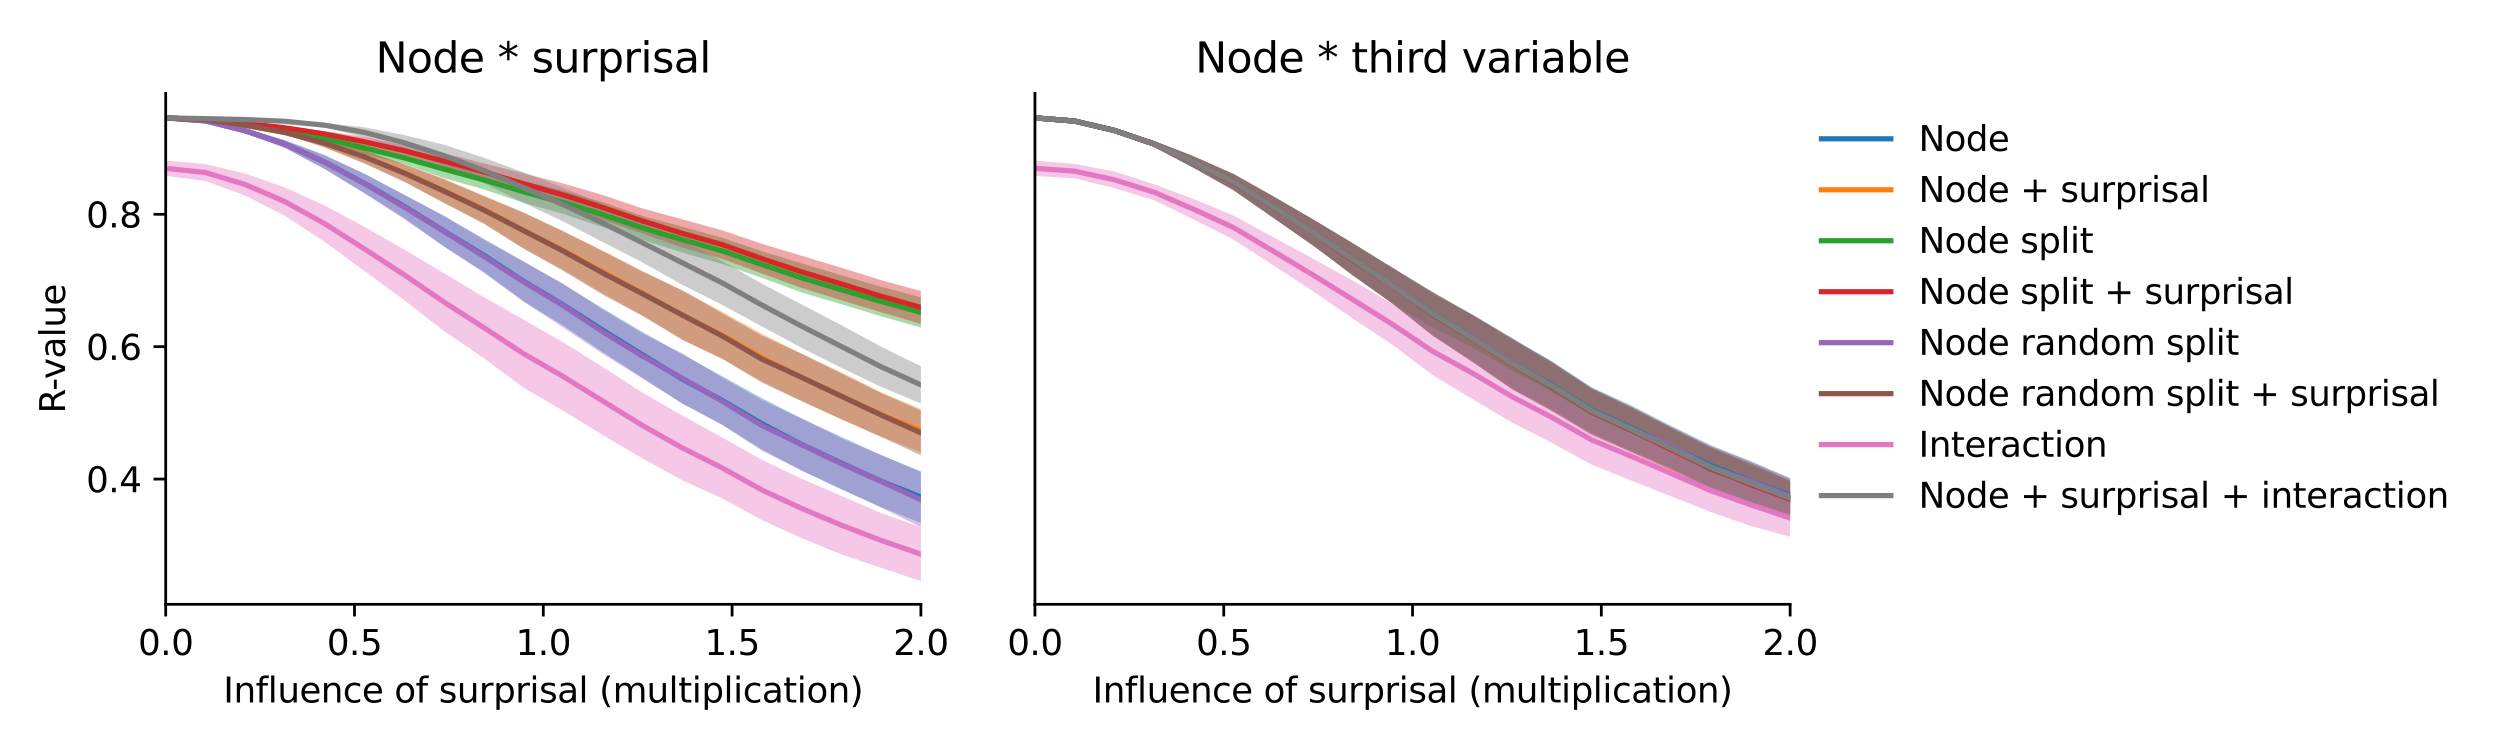 <?xml version="1.0" encoding="utf-8" standalone="no"?>
<!DOCTYPE svg PUBLIC "-//W3C//DTD SVG 1.1//EN"
  "http://www.w3.org/Graphics/SVG/1.1/DTD/svg11.dtd">
<svg xmlns:xlink="http://www.w3.org/1999/xlink" width="720pt" height="216pt" viewBox="0 0 720 216" xmlns="http://www.w3.org/2000/svg" version="1.1">
 <defs>
  <style type="text/css">*{stroke-linejoin: round; stroke-linecap: butt}</style>
 </defs>
 <g id="figure_1">
  <g id="patch_1">
   <path d="M 0 216 
L 720 216 
L 720 0 
L 0 0 
z
" style="fill: #ffffff"/>
  </g>
  <g id="axes_1">
   <g id="patch_2">
    <path d="M 47.72 174.04 
L 265.215 174.04 
L 265.215 26.88 
L 47.72 26.88 
z
" style="fill: #ffffff"/>
   </g>
   <g id="PolyCollection_1">
    <path d="M 47.72 33.658 
L 47.72 34.228 
L 59.167 35.176 
L 70.614 38.369 
L 82.061 42.601 
L 93.508 48.643 
L 104.956 55.591 
L 116.403 62.803 
L 127.85 70.948 
L 139.297 78.248 
L 150.744 86.736 
L 162.191 93.743 
L 173.638 101.424 
L 185.085 108.805 
L 196.532 116.281 
L 207.979 122.295 
L 219.427 129.424 
L 230.874 135.486 
L 242.321 140.955 
L 253.768 146.088 
L 265.215 150.589 
L 265.215 135.7 
L 265.215 135.7 
L 253.768 131.124 
L 242.321 125.825 
L 230.874 120.529 
L 219.427 114.664 
L 207.979 108.337 
L 196.532 102.107 
L 185.085 95.626 
L 173.638 88.847 
L 162.191 81.897 
L 150.744 75.238 
L 139.297 68.751 
L 127.85 62.148 
L 116.403 56.044 
L 104.956 50.055 
L 93.508 44.714 
L 82.061 40.384 
L 70.614 36.962 
L 59.167 34.455 
L 47.72 33.658 
z
" clip-path="url(#p6d833ce17e)" style="fill: #1f77b4; fill-opacity: 0.4"/>
   </g>
   <g id="PolyCollection_2">
    <path d="M 47.72 33.67 
L 47.72 34.239 
L 59.167 34.824 
L 70.614 36.542 
L 82.061 38.738 
L 93.508 42.455 
L 104.956 47.005 
L 116.403 52.228 
L 127.85 58.333 
L 139.297 64.243 
L 150.744 71.509 
L 162.191 77.668 
L 173.638 84.497 
L 185.085 90.833 
L 196.532 97.899 
L 207.979 103.329 
L 219.427 109.832 
L 230.874 115.533 
L 242.321 120.851 
L 253.768 125.787 
L 265.215 130.279 
L 265.215 117.801 
L 265.215 117.801 
L 253.768 112.987 
L 242.321 107.218 
L 230.874 101.906 
L 219.427 96.096 
L 207.979 89.778 
L 196.532 83.704 
L 185.085 78.113 
L 173.638 72.202 
L 162.191 66.652 
L 150.744 61.194 
L 139.297 56.338 
L 127.85 51.517 
L 116.403 47.281 
L 104.956 43.297 
L 93.508 39.983 
L 82.061 37.555 
L 70.614 35.566 
L 59.167 34.143 
L 47.72 33.67 
z
" clip-path="url(#p6d833ce17e)" style="fill: #ff7f0e; fill-opacity: 0.4"/>
   </g>
   <g id="PolyCollection_3">
    <path d="M 47.72 33.668 
L 47.72 34.238 
L 59.167 34.971 
L 70.614 36.549 
L 82.061 38.402 
L 93.508 41.061 
L 104.956 44.343 
L 116.403 47.251 
L 127.85 51.326 
L 139.297 54.53 
L 150.744 58.398 
L 162.191 61.624 
L 173.638 65.429 
L 185.085 69.074 
L 196.532 72.755 
L 207.979 76.049 
L 219.427 80.028 
L 230.874 84.237 
L 242.321 87.629 
L 253.768 91.105 
L 265.215 94.337 
L 265.215 85.616 
L 265.215 85.616 
L 253.768 82.59 
L 242.321 79.287 
L 230.874 75.821 
L 219.427 72.379 
L 207.979 68.466 
L 196.532 65.321 
L 185.085 62.217 
L 173.638 58.26 
L 162.191 54.951 
L 150.744 52.05 
L 139.297 49.117 
L 127.85 46.082 
L 116.403 43.691 
L 104.956 40.903 
L 93.508 38.871 
L 82.061 36.995 
L 70.614 35.471 
L 59.167 34.232 
L 47.72 33.668 
z
" clip-path="url(#p6d833ce17e)" style="fill: #2ca02c; fill-opacity: 0.4"/>
   </g>
   <g id="PolyCollection_4">
    <path d="M 47.72 33.677 
L 47.72 34.245 
L 59.167 34.802 
L 70.614 35.984 
L 82.061 37.26 
L 93.508 39.461 
L 104.956 42.199 
L 116.403 44.919 
L 127.85 48.678 
L 139.297 51.896 
L 150.744 55.942 
L 162.191 59.422 
L 173.638 63.376 
L 185.085 67.277 
L 196.532 71.298 
L 207.979 74.554 
L 219.427 78.769 
L 230.874 82.938 
L 242.321 86.49 
L 253.768 89.941 
L 265.215 93.298 
L 265.215 83.813 
L 265.215 83.813 
L 253.768 80.703 
L 242.321 77.119 
L 230.874 73.66 
L 219.427 70.226 
L 207.979 66.346 
L 196.532 63.166 
L 185.085 60.048 
L 173.638 56.184 
L 162.191 52.853 
L 150.744 49.909 
L 139.297 47.033 
L 127.85 44.114 
L 116.403 41.871 
L 104.956 39.468 
L 93.508 37.753 
L 82.061 36.332 
L 70.614 35.09 
L 59.167 34.111 
L 47.72 33.677 
z
" clip-path="url(#p6d833ce17e)" style="fill: #d62728; fill-opacity: 0.4"/>
   </g>
   <g id="PolyCollection_5">
    <path d="M 47.72 33.672 
L 47.72 34.245 
L 59.167 35.18 
L 70.614 38.372 
L 82.061 42.599 
L 93.508 48.71 
L 104.956 55.678 
L 116.403 63.078 
L 127.85 71.011 
L 139.297 78.562 
L 150.744 86.843 
L 162.191 94.335 
L 173.638 101.961 
L 185.085 109.074 
L 196.532 116.163 
L 207.979 122.362 
L 219.427 129.819 
L 230.874 135.567 
L 242.321 140.819 
L 253.768 146.195 
L 265.215 151.821 
L 265.215 136.067 
L 265.215 136.067 
L 253.768 131.012 
L 242.321 126.258 
L 230.874 120.554 
L 219.427 115.294 
L 207.979 108.735 
L 196.532 101.783 
L 185.085 96.083 
L 173.638 89.206 
L 162.191 81.685 
L 150.744 75.4 
L 139.297 69.052 
L 127.85 62.239 
L 116.403 56.175 
L 104.956 50.038 
L 93.508 44.717 
L 82.061 40.415 
L 70.614 36.971 
L 59.167 34.469 
L 47.72 33.672 
z
" clip-path="url(#p6d833ce17e)" style="fill: #9467bd; fill-opacity: 0.4"/>
   </g>
   <g id="PolyCollection_6">
    <path d="M 47.72 33.685 
L 47.72 34.256 
L 59.167 34.828 
L 70.614 36.563 
L 82.061 38.736 
L 93.508 42.477 
L 104.956 47.077 
L 116.403 52.38 
L 127.85 58.489 
L 139.297 64.445 
L 150.744 71.604 
L 162.191 78.026 
L 173.638 84.932 
L 185.085 91.024 
L 196.532 97.851 
L 207.979 103.328 
L 219.427 110.216 
L 230.874 115.533 
L 242.321 120.684 
L 253.768 125.852 
L 265.215 131.137 
L 265.215 118.195 
L 265.215 118.195 
L 253.768 113.201 
L 242.321 107.566 
L 230.874 101.871 
L 219.427 96.655 
L 207.979 90.19 
L 196.532 83.638 
L 185.085 78.246 
L 173.638 72.376 
L 162.191 66.574 
L 150.744 61.208 
L 139.297 56.515 
L 127.85 51.598 
L 116.403 47.337 
L 104.956 43.286 
L 93.508 40.015 
L 82.061 37.577 
L 70.614 35.573 
L 59.167 34.16 
L 47.72 33.685 
z
" clip-path="url(#p6d833ce17e)" style="fill: #8c564b; fill-opacity: 0.4"/>
   </g>
   <g id="PolyCollection_7">
    <path d="M 47.72 46.282 
L 47.72 50.669 
L 59.167 52.124 
L 70.614 56.324 
L 82.061 62.155 
L 93.508 69.674 
L 104.956 78.05 
L 116.403 86.438 
L 127.85 95.316 
L 139.297 103.124 
L 150.744 111.634 
L 162.191 118.298 
L 173.638 125.32 
L 185.085 132.035 
L 196.532 138.356 
L 207.979 143.511 
L 219.427 149.792 
L 230.874 154.99 
L 242.321 159.664 
L 253.768 163.527 
L 265.215 167.351 
L 265.215 151.858 
L 265.215 151.858 
L 253.768 147.765 
L 242.321 142.835 
L 230.874 137.886 
L 219.427 132.442 
L 207.979 126.005 
L 196.532 119.69 
L 185.085 113.13 
L 173.638 105.752 
L 162.191 98.577 
L 150.744 92.051 
L 139.297 85.532 
L 127.85 78.658 
L 116.403 71.88 
L 104.956 65.336 
L 93.508 59.183 
L 82.061 54.003 
L 70.614 49.97 
L 59.167 47.279 
L 47.72 46.282 
z
" clip-path="url(#p6d833ce17e)" style="fill: #e377c2; fill-opacity: 0.4"/>
   </g>
   <g id="PolyCollection_8">
    <path d="M 47.72 33.679 
L 47.72 34.254 
L 59.167 34.487 
L 70.614 34.79 
L 82.061 35.283 
L 93.508 36.722 
L 104.956 39.585 
L 116.403 43.347 
L 127.85 47.94 
L 139.297 52.725 
L 150.744 58.402 
L 162.191 63.793 
L 173.638 69.749 
L 185.085 75.606 
L 196.532 82.044 
L 207.979 87.804 
L 219.427 94.019 
L 230.874 100.206 
L 242.321 105.945 
L 253.768 111.418 
L 265.215 116.209 
L 265.215 105.482 
L 265.215 105.482 
L 253.768 99.85 
L 242.321 93.64 
L 230.874 87.7 
L 219.427 81.714 
L 207.979 75.142 
L 196.532 69.371 
L 185.085 64.317 
L 173.638 58.76 
L 162.191 54.086 
L 150.744 49.611 
L 139.297 45.417 
L 127.85 41.685 
L 116.403 38.89 
L 104.956 36.678 
L 93.508 35.392 
L 82.061 34.582 
L 70.614 34.075 
L 59.167 33.817 
L 47.72 33.679 
z
" clip-path="url(#p6d833ce17e)" style="fill: #7f7f7f; fill-opacity: 0.4"/>
   </g>
   <g id="matplotlib.axis_1">
    <g id="xtick_1">
     <g id="line2d_1">
      <defs>
       <path id="ma610ee704b" d="M 0 0 
L 0 3.5 
" style="stroke: #000000; stroke-width: 0.8"/>
      </defs>
      <g>
       <use xlink:href="#ma610ee704b" x="47.72" y="174.04" style="stroke: #000000; stroke-width: 0.8"/>
      </g>
     </g>
     <g id="text_1">
      <!-- 0.0 -->
      <g transform="translate(39.768 188.638)scale(0.1 -0.1)">
       <defs>
        <path id="DejaVuSans-30" d="M 2034 4250 
Q 1547 4250 1301 3770 
Q 1056 3291 1056 2328 
Q 1056 1369 1301 889 
Q 1547 409 2034 409 
Q 2525 409 2770 889 
Q 3016 1369 3016 2328 
Q 3016 3291 2770 3770 
Q 2525 4250 2034 4250 
z
M 2034 4750 
Q 2819 4750 3233 4129 
Q 3647 3509 3647 2328 
Q 3647 1150 3233 529 
Q 2819 -91 2034 -91 
Q 1250 -91 836 529 
Q 422 1150 422 2328 
Q 422 3509 836 4129 
Q 1250 4750 2034 4750 
z
" transform="scale(0.016)"/>
        <path id="DejaVuSans-2e" d="M 684 794 
L 1344 794 
L 1344 0 
L 684 0 
L 684 794 
z
" transform="scale(0.016)"/>
       </defs>
       <use xlink:href="#DejaVuSans-30"/>
       <use xlink:href="#DejaVuSans-2e" x="63.623"/>
       <use xlink:href="#DejaVuSans-30" x="95.41"/>
      </g>
     </g>
    </g>
    <g id="xtick_2">
     <g id="line2d_2">
      <g>
       <use xlink:href="#ma610ee704b" x="102.094" y="174.04" style="stroke: #000000; stroke-width: 0.8"/>
      </g>
     </g>
     <g id="text_2">
      <!-- 0.5 -->
      <g transform="translate(94.142 188.638)scale(0.1 -0.1)">
       <defs>
        <path id="DejaVuSans-35" d="M 691 4666 
L 3169 4666 
L 3169 4134 
L 1269 4134 
L 1269 2991 
Q 1406 3038 1543 3061 
Q 1681 3084 1819 3084 
Q 2600 3084 3056 2656 
Q 3513 2228 3513 1497 
Q 3513 744 3044 326 
Q 2575 -91 1722 -91 
Q 1428 -91 1123 -41 
Q 819 9 494 109 
L 494 744 
Q 775 591 1075 516 
Q 1375 441 1709 441 
Q 2250 441 2565 725 
Q 2881 1009 2881 1497 
Q 2881 1984 2565 2268 
Q 2250 2553 1709 2553 
Q 1456 2553 1204 2497 
Q 953 2441 691 2322 
L 691 4666 
z
" transform="scale(0.016)"/>
       </defs>
       <use xlink:href="#DejaVuSans-30"/>
       <use xlink:href="#DejaVuSans-2e" x="63.623"/>
       <use xlink:href="#DejaVuSans-35" x="95.41"/>
      </g>
     </g>
    </g>
    <g id="xtick_3">
     <g id="line2d_3">
      <g>
       <use xlink:href="#ma610ee704b" x="156.468" y="174.04" style="stroke: #000000; stroke-width: 0.8"/>
      </g>
     </g>
     <g id="text_3">
      <!-- 1.0 -->
      <g transform="translate(148.516 188.638)scale(0.1 -0.1)">
       <defs>
        <path id="DejaVuSans-31" d="M 794 531 
L 1825 531 
L 1825 4091 
L 703 3866 
L 703 4441 
L 1819 4666 
L 2450 4666 
L 2450 531 
L 3481 531 
L 3481 0 
L 794 0 
L 794 531 
z
" transform="scale(0.016)"/>
       </defs>
       <use xlink:href="#DejaVuSans-31"/>
       <use xlink:href="#DejaVuSans-2e" x="63.623"/>
       <use xlink:href="#DejaVuSans-30" x="95.41"/>
      </g>
     </g>
    </g>
    <g id="xtick_4">
     <g id="line2d_4">
      <g>
       <use xlink:href="#ma610ee704b" x="210.841" y="174.04" style="stroke: #000000; stroke-width: 0.8"/>
      </g>
     </g>
     <g id="text_4">
      <!-- 1.5 -->
      <g transform="translate(202.89 188.638)scale(0.1 -0.1)">
       <use xlink:href="#DejaVuSans-31"/>
       <use xlink:href="#DejaVuSans-2e" x="63.623"/>
       <use xlink:href="#DejaVuSans-35" x="95.41"/>
      </g>
     </g>
    </g>
    <g id="xtick_5">
     <g id="line2d_5">
      <g>
       <use xlink:href="#ma610ee704b" x="265.215" y="174.04" style="stroke: #000000; stroke-width: 0.8"/>
      </g>
     </g>
     <g id="text_5">
      <!-- 2.0 -->
      <g transform="translate(257.263 188.638)scale(0.1 -0.1)">
       <defs>
        <path id="DejaVuSans-32" d="M 1228 531 
L 3431 531 
L 3431 0 
L 469 0 
L 469 531 
Q 828 903 1448 1529 
Q 2069 2156 2228 2338 
Q 2531 2678 2651 2914 
Q 2772 3150 2772 3378 
Q 2772 3750 2511 3984 
Q 2250 4219 1831 4219 
Q 1534 4219 1204 4116 
Q 875 4013 500 3803 
L 500 4441 
Q 881 4594 1212 4672 
Q 1544 4750 1819 4750 
Q 2544 4750 2975 4387 
Q 3406 4025 3406 3419 
Q 3406 3131 3298 2873 
Q 3191 2616 2906 2266 
Q 2828 2175 2409 1742 
Q 1991 1309 1228 531 
z
" transform="scale(0.016)"/>
       </defs>
       <use xlink:href="#DejaVuSans-32"/>
       <use xlink:href="#DejaVuSans-2e" x="63.623"/>
       <use xlink:href="#DejaVuSans-30" x="95.41"/>
      </g>
     </g>
    </g>
    <g id="text_6">
     <!-- Influence of surprisal (multiplication) -->
     <g transform="translate(64.321 202.317)scale(0.1 -0.1)">
      <defs>
       <path id="DejaVuSans-49" d="M 628 4666 
L 1259 4666 
L 1259 0 
L 628 0 
L 628 4666 
z
" transform="scale(0.016)"/>
       <path id="DejaVuSans-6e" d="M 3513 2113 
L 3513 0 
L 2938 0 
L 2938 2094 
Q 2938 2591 2744 2837 
Q 2550 3084 2163 3084 
Q 1697 3084 1428 2787 
Q 1159 2491 1159 1978 
L 1159 0 
L 581 0 
L 581 3500 
L 1159 3500 
L 1159 2956 
Q 1366 3272 1645 3428 
Q 1925 3584 2291 3584 
Q 2894 3584 3203 3211 
Q 3513 2838 3513 2113 
z
" transform="scale(0.016)"/>
       <path id="DejaVuSans-66" d="M 2375 4863 
L 2375 4384 
L 1825 4384 
Q 1516 4384 1395 4259 
Q 1275 4134 1275 3809 
L 1275 3500 
L 2222 3500 
L 2222 3053 
L 1275 3053 
L 1275 0 
L 697 0 
L 697 3053 
L 147 3053 
L 147 3500 
L 697 3500 
L 697 3744 
Q 697 4328 969 4595 
Q 1241 4863 1831 4863 
L 2375 4863 
z
" transform="scale(0.016)"/>
       <path id="DejaVuSans-6c" d="M 603 4863 
L 1178 4863 
L 1178 0 
L 603 0 
L 603 4863 
z
" transform="scale(0.016)"/>
       <path id="DejaVuSans-75" d="M 544 1381 
L 544 3500 
L 1119 3500 
L 1119 1403 
Q 1119 906 1312 657 
Q 1506 409 1894 409 
Q 2359 409 2629 706 
Q 2900 1003 2900 1516 
L 2900 3500 
L 3475 3500 
L 3475 0 
L 2900 0 
L 2900 538 
Q 2691 219 2414 64 
Q 2138 -91 1772 -91 
Q 1169 -91 856 284 
Q 544 659 544 1381 
z
M 1991 3584 
L 1991 3584 
z
" transform="scale(0.016)"/>
       <path id="DejaVuSans-65" d="M 3597 1894 
L 3597 1613 
L 953 1613 
Q 991 1019 1311 708 
Q 1631 397 2203 397 
Q 2534 397 2845 478 
Q 3156 559 3463 722 
L 3463 178 
Q 3153 47 2828 -22 
Q 2503 -91 2169 -91 
Q 1331 -91 842 396 
Q 353 884 353 1716 
Q 353 2575 817 3079 
Q 1281 3584 2069 3584 
Q 2775 3584 3186 3129 
Q 3597 2675 3597 1894 
z
M 3022 2063 
Q 3016 2534 2758 2815 
Q 2500 3097 2075 3097 
Q 1594 3097 1305 2825 
Q 1016 2553 972 2059 
L 3022 2063 
z
" transform="scale(0.016)"/>
       <path id="DejaVuSans-63" d="M 3122 3366 
L 3122 2828 
Q 2878 2963 2633 3030 
Q 2388 3097 2138 3097 
Q 1578 3097 1268 2742 
Q 959 2388 959 1747 
Q 959 1106 1268 751 
Q 1578 397 2138 397 
Q 2388 397 2633 464 
Q 2878 531 3122 666 
L 3122 134 
Q 2881 22 2623 -34 
Q 2366 -91 2075 -91 
Q 1284 -91 818 406 
Q 353 903 353 1747 
Q 353 2603 823 3093 
Q 1294 3584 2113 3584 
Q 2378 3584 2631 3529 
Q 2884 3475 3122 3366 
z
" transform="scale(0.016)"/>
       <path id="DejaVuSans-20" transform="scale(0.016)"/>
       <path id="DejaVuSans-6f" d="M 1959 3097 
Q 1497 3097 1228 2736 
Q 959 2375 959 1747 
Q 959 1119 1226 758 
Q 1494 397 1959 397 
Q 2419 397 2687 759 
Q 2956 1122 2956 1747 
Q 2956 2369 2687 2733 
Q 2419 3097 1959 3097 
z
M 1959 3584 
Q 2709 3584 3137 3096 
Q 3566 2609 3566 1747 
Q 3566 888 3137 398 
Q 2709 -91 1959 -91 
Q 1206 -91 779 398 
Q 353 888 353 1747 
Q 353 2609 779 3096 
Q 1206 3584 1959 3584 
z
" transform="scale(0.016)"/>
       <path id="DejaVuSans-73" d="M 2834 3397 
L 2834 2853 
Q 2591 2978 2328 3040 
Q 2066 3103 1784 3103 
Q 1356 3103 1142 2972 
Q 928 2841 928 2578 
Q 928 2378 1081 2264 
Q 1234 2150 1697 2047 
L 1894 2003 
Q 2506 1872 2764 1633 
Q 3022 1394 3022 966 
Q 3022 478 2636 193 
Q 2250 -91 1575 -91 
Q 1294 -91 989 -36 
Q 684 19 347 128 
L 347 722 
Q 666 556 975 473 
Q 1284 391 1588 391 
Q 1994 391 2212 530 
Q 2431 669 2431 922 
Q 2431 1156 2273 1281 
Q 2116 1406 1581 1522 
L 1381 1569 
Q 847 1681 609 1914 
Q 372 2147 372 2553 
Q 372 3047 722 3315 
Q 1072 3584 1716 3584 
Q 2034 3584 2315 3537 
Q 2597 3491 2834 3397 
z
" transform="scale(0.016)"/>
       <path id="DejaVuSans-72" d="M 2631 2963 
Q 2534 3019 2420 3045 
Q 2306 3072 2169 3072 
Q 1681 3072 1420 2755 
Q 1159 2438 1159 1844 
L 1159 0 
L 581 0 
L 581 3500 
L 1159 3500 
L 1159 2956 
Q 1341 3275 1631 3429 
Q 1922 3584 2338 3584 
Q 2397 3584 2469 3576 
Q 2541 3569 2628 3553 
L 2631 2963 
z
" transform="scale(0.016)"/>
       <path id="DejaVuSans-70" d="M 1159 525 
L 1159 -1331 
L 581 -1331 
L 581 3500 
L 1159 3500 
L 1159 2969 
Q 1341 3281 1617 3432 
Q 1894 3584 2278 3584 
Q 2916 3584 3314 3078 
Q 3713 2572 3713 1747 
Q 3713 922 3314 415 
Q 2916 -91 2278 -91 
Q 1894 -91 1617 61 
Q 1341 213 1159 525 
z
M 3116 1747 
Q 3116 2381 2855 2742 
Q 2594 3103 2138 3103 
Q 1681 3103 1420 2742 
Q 1159 2381 1159 1747 
Q 1159 1113 1420 752 
Q 1681 391 2138 391 
Q 2594 391 2855 752 
Q 3116 1113 3116 1747 
z
" transform="scale(0.016)"/>
       <path id="DejaVuSans-69" d="M 603 3500 
L 1178 3500 
L 1178 0 
L 603 0 
L 603 3500 
z
M 603 4863 
L 1178 4863 
L 1178 4134 
L 603 4134 
L 603 4863 
z
" transform="scale(0.016)"/>
       <path id="DejaVuSans-61" d="M 2194 1759 
Q 1497 1759 1228 1600 
Q 959 1441 959 1056 
Q 959 750 1161 570 
Q 1363 391 1709 391 
Q 2188 391 2477 730 
Q 2766 1069 2766 1631 
L 2766 1759 
L 2194 1759 
z
M 3341 1997 
L 3341 0 
L 2766 0 
L 2766 531 
Q 2569 213 2275 61 
Q 1981 -91 1556 -91 
Q 1019 -91 701 211 
Q 384 513 384 1019 
Q 384 1609 779 1909 
Q 1175 2209 1959 2209 
L 2766 2209 
L 2766 2266 
Q 2766 2663 2505 2880 
Q 2244 3097 1772 3097 
Q 1472 3097 1187 3025 
Q 903 2953 641 2809 
L 641 3341 
Q 956 3463 1253 3523 
Q 1550 3584 1831 3584 
Q 2591 3584 2966 3190 
Q 3341 2797 3341 1997 
z
" transform="scale(0.016)"/>
       <path id="DejaVuSans-28" d="M 1984 4856 
Q 1566 4138 1362 3434 
Q 1159 2731 1159 2009 
Q 1159 1288 1364 580 
Q 1569 -128 1984 -844 
L 1484 -844 
Q 1016 -109 783 600 
Q 550 1309 550 2009 
Q 550 2706 781 3412 
Q 1013 4119 1484 4856 
L 1984 4856 
z
" transform="scale(0.016)"/>
       <path id="DejaVuSans-6d" d="M 3328 2828 
Q 3544 3216 3844 3400 
Q 4144 3584 4550 3584 
Q 5097 3584 5394 3201 
Q 5691 2819 5691 2113 
L 5691 0 
L 5113 0 
L 5113 2094 
Q 5113 2597 4934 2840 
Q 4756 3084 4391 3084 
Q 3944 3084 3684 2787 
Q 3425 2491 3425 1978 
L 3425 0 
L 2847 0 
L 2847 2094 
Q 2847 2600 2669 2842 
Q 2491 3084 2119 3084 
Q 1678 3084 1418 2786 
Q 1159 2488 1159 1978 
L 1159 0 
L 581 0 
L 581 3500 
L 1159 3500 
L 1159 2956 
Q 1356 3278 1631 3431 
Q 1906 3584 2284 3584 
Q 2666 3584 2933 3390 
Q 3200 3197 3328 2828 
z
" transform="scale(0.016)"/>
       <path id="DejaVuSans-74" d="M 1172 4494 
L 1172 3500 
L 2356 3500 
L 2356 3053 
L 1172 3053 
L 1172 1153 
Q 1172 725 1289 603 
Q 1406 481 1766 481 
L 2356 481 
L 2356 0 
L 1766 0 
Q 1100 0 847 248 
Q 594 497 594 1153 
L 594 3053 
L 172 3053 
L 172 3500 
L 594 3500 
L 594 4494 
L 1172 4494 
z
" transform="scale(0.016)"/>
       <path id="DejaVuSans-29" d="M 513 4856 
L 1013 4856 
Q 1481 4119 1714 3412 
Q 1947 2706 1947 2009 
Q 1947 1309 1714 600 
Q 1481 -109 1013 -844 
L 513 -844 
Q 928 -128 1133 580 
Q 1338 1288 1338 2009 
Q 1338 2731 1133 3434 
Q 928 4138 513 4856 
z
" transform="scale(0.016)"/>
      </defs>
      <use xlink:href="#DejaVuSans-49"/>
      <use xlink:href="#DejaVuSans-6e" x="29.492"/>
      <use xlink:href="#DejaVuSans-66" x="92.871"/>
      <use xlink:href="#DejaVuSans-6c" x="128.076"/>
      <use xlink:href="#DejaVuSans-75" x="155.859"/>
      <use xlink:href="#DejaVuSans-65" x="219.238"/>
      <use xlink:href="#DejaVuSans-6e" x="280.762"/>
      <use xlink:href="#DejaVuSans-63" x="344.141"/>
      <use xlink:href="#DejaVuSans-65" x="399.121"/>
      <use xlink:href="#DejaVuSans-20" x="460.645"/>
      <use xlink:href="#DejaVuSans-6f" x="492.432"/>
      <use xlink:href="#DejaVuSans-66" x="553.613"/>
      <use xlink:href="#DejaVuSans-20" x="588.818"/>
      <use xlink:href="#DejaVuSans-73" x="620.605"/>
      <use xlink:href="#DejaVuSans-75" x="672.705"/>
      <use xlink:href="#DejaVuSans-72" x="736.084"/>
      <use xlink:href="#DejaVuSans-70" x="777.197"/>
      <use xlink:href="#DejaVuSans-72" x="840.674"/>
      <use xlink:href="#DejaVuSans-69" x="881.787"/>
      <use xlink:href="#DejaVuSans-73" x="909.57"/>
      <use xlink:href="#DejaVuSans-61" x="961.67"/>
      <use xlink:href="#DejaVuSans-6c" x="1022.949"/>
      <use xlink:href="#DejaVuSans-20" x="1050.732"/>
      <use xlink:href="#DejaVuSans-28" x="1082.52"/>
      <use xlink:href="#DejaVuSans-6d" x="1121.533"/>
      <use xlink:href="#DejaVuSans-75" x="1218.945"/>
      <use xlink:href="#DejaVuSans-6c" x="1282.324"/>
      <use xlink:href="#DejaVuSans-74" x="1310.107"/>
      <use xlink:href="#DejaVuSans-69" x="1349.316"/>
      <use xlink:href="#DejaVuSans-70" x="1377.1"/>
      <use xlink:href="#DejaVuSans-6c" x="1440.576"/>
      <use xlink:href="#DejaVuSans-69" x="1468.359"/>
      <use xlink:href="#DejaVuSans-63" x="1496.143"/>
      <use xlink:href="#DejaVuSans-61" x="1551.123"/>
      <use xlink:href="#DejaVuSans-74" x="1612.402"/>
      <use xlink:href="#DejaVuSans-69" x="1651.611"/>
      <use xlink:href="#DejaVuSans-6f" x="1679.395"/>
      <use xlink:href="#DejaVuSans-6e" x="1740.576"/>
      <use xlink:href="#DejaVuSans-29" x="1803.955"/>
     </g>
    </g>
   </g>
   <g id="matplotlib.axis_2">
    <g id="ytick_1">
     <g id="line2d_6">
      <defs>
       <path id="m003df1e0dd" d="M 0 0 
L -3.5 0 
" style="stroke: #000000; stroke-width: 0.8"/>
      </defs>
      <g>
       <use xlink:href="#m003df1e0dd" x="47.72" y="137.965" style="stroke: #000000; stroke-width: 0.8"/>
      </g>
     </g>
     <g id="text_7">
      <!-- 0.4 -->
      <g transform="translate(24.817 141.764)scale(0.1 -0.1)">
       <defs>
        <path id="DejaVuSans-34" d="M 2419 4116 
L 825 1625 
L 2419 1625 
L 2419 4116 
z
M 2253 4666 
L 3047 4666 
L 3047 1625 
L 3713 1625 
L 3713 1100 
L 3047 1100 
L 3047 0 
L 2419 0 
L 2419 1100 
L 313 1100 
L 313 1709 
L 2253 4666 
z
" transform="scale(0.016)"/>
       </defs>
       <use xlink:href="#DejaVuSans-30"/>
       <use xlink:href="#DejaVuSans-2e" x="63.623"/>
       <use xlink:href="#DejaVuSans-34" x="95.41"/>
      </g>
     </g>
    </g>
    <g id="ytick_2">
     <g id="line2d_7">
      <g>
       <use xlink:href="#m003df1e0dd" x="47.72" y="99.842" style="stroke: #000000; stroke-width: 0.8"/>
      </g>
     </g>
     <g id="text_8">
      <!-- 0.6 -->
      <g transform="translate(24.817 103.641)scale(0.1 -0.1)">
       <defs>
        <path id="DejaVuSans-36" d="M 2113 2584 
Q 1688 2584 1439 2293 
Q 1191 2003 1191 1497 
Q 1191 994 1439 701 
Q 1688 409 2113 409 
Q 2538 409 2786 701 
Q 3034 994 3034 1497 
Q 3034 2003 2786 2293 
Q 2538 2584 2113 2584 
z
M 3366 4563 
L 3366 3988 
Q 3128 4100 2886 4159 
Q 2644 4219 2406 4219 
Q 1781 4219 1451 3797 
Q 1122 3375 1075 2522 
Q 1259 2794 1537 2939 
Q 1816 3084 2150 3084 
Q 2853 3084 3261 2657 
Q 3669 2231 3669 1497 
Q 3669 778 3244 343 
Q 2819 -91 2113 -91 
Q 1303 -91 875 529 
Q 447 1150 447 2328 
Q 447 3434 972 4092 
Q 1497 4750 2381 4750 
Q 2619 4750 2861 4703 
Q 3103 4656 3366 4563 
z
" transform="scale(0.016)"/>
       </defs>
       <use xlink:href="#DejaVuSans-30"/>
       <use xlink:href="#DejaVuSans-2e" x="63.623"/>
       <use xlink:href="#DejaVuSans-36" x="95.41"/>
      </g>
     </g>
    </g>
    <g id="ytick_3">
     <g id="line2d_8">
      <g>
       <use xlink:href="#m003df1e0dd" x="47.72" y="61.719" style="stroke: #000000; stroke-width: 0.8"/>
      </g>
     </g>
     <g id="text_9">
      <!-- 0.8 -->
      <g transform="translate(24.817 65.518)scale(0.1 -0.1)">
       <defs>
        <path id="DejaVuSans-38" d="M 2034 2216 
Q 1584 2216 1326 1975 
Q 1069 1734 1069 1313 
Q 1069 891 1326 650 
Q 1584 409 2034 409 
Q 2484 409 2743 651 
Q 3003 894 3003 1313 
Q 3003 1734 2745 1975 
Q 2488 2216 2034 2216 
z
M 1403 2484 
Q 997 2584 770 2862 
Q 544 3141 544 3541 
Q 544 4100 942 4425 
Q 1341 4750 2034 4750 
Q 2731 4750 3128 4425 
Q 3525 4100 3525 3541 
Q 3525 3141 3298 2862 
Q 3072 2584 2669 2484 
Q 3125 2378 3379 2068 
Q 3634 1759 3634 1313 
Q 3634 634 3220 271 
Q 2806 -91 2034 -91 
Q 1263 -91 848 271 
Q 434 634 434 1313 
Q 434 1759 690 2068 
Q 947 2378 1403 2484 
z
M 1172 3481 
Q 1172 3119 1398 2916 
Q 1625 2713 2034 2713 
Q 2441 2713 2670 2916 
Q 2900 3119 2900 3481 
Q 2900 3844 2670 4047 
Q 2441 4250 2034 4250 
Q 1625 4250 1398 4047 
Q 1172 3844 1172 3481 
z
" transform="scale(0.016)"/>
       </defs>
       <use xlink:href="#DejaVuSans-30"/>
       <use xlink:href="#DejaVuSans-2e" x="63.623"/>
       <use xlink:href="#DejaVuSans-38" x="95.41"/>
      </g>
     </g>
    </g>
    <g id="text_10">
     <!-- R-value -->
     <g transform="translate(18.737 119.065)rotate(-90)scale(0.1 -0.1)">
      <defs>
       <path id="DejaVuSans-52" d="M 2841 2188 
Q 3044 2119 3236 1894 
Q 3428 1669 3622 1275 
L 4263 0 
L 3584 0 
L 2988 1197 
Q 2756 1666 2539 1819 
Q 2322 1972 1947 1972 
L 1259 1972 
L 1259 0 
L 628 0 
L 628 4666 
L 2053 4666 
Q 2853 4666 3247 4331 
Q 3641 3997 3641 3322 
Q 3641 2881 3436 2590 
Q 3231 2300 2841 2188 
z
M 1259 4147 
L 1259 2491 
L 2053 2491 
Q 2509 2491 2742 2702 
Q 2975 2913 2975 3322 
Q 2975 3731 2742 3939 
Q 2509 4147 2053 4147 
L 1259 4147 
z
" transform="scale(0.016)"/>
       <path id="DejaVuSans-2d" d="M 313 2009 
L 1997 2009 
L 1997 1497 
L 313 1497 
L 313 2009 
z
" transform="scale(0.016)"/>
       <path id="DejaVuSans-76" d="M 191 3500 
L 800 3500 
L 1894 563 
L 2988 3500 
L 3597 3500 
L 2284 0 
L 1503 0 
L 191 3500 
z
" transform="scale(0.016)"/>
      </defs>
      <use xlink:href="#DejaVuSans-52"/>
      <use xlink:href="#DejaVuSans-2d" x="65.482"/>
      <use xlink:href="#DejaVuSans-76" x="98.941"/>
      <use xlink:href="#DejaVuSans-61" x="158.121"/>
      <use xlink:href="#DejaVuSans-6c" x="219.4"/>
      <use xlink:href="#DejaVuSans-75" x="247.184"/>
      <use xlink:href="#DejaVuSans-65" x="310.562"/>
     </g>
    </g>
   </g>
   <g id="line2d_9">
    <path d="M 47.72 33.943 
L 59.167 34.816 
L 70.614 37.666 
L 82.061 41.492 
L 93.508 46.679 
L 104.956 52.823 
L 116.403 59.423 
L 127.85 66.548 
L 139.297 73.5 
L 150.744 80.987 
L 162.191 87.82 
L 173.638 95.136 
L 185.085 102.215 
L 196.532 109.194 
L 207.979 115.316 
L 219.427 122.044 
L 230.874 128.008 
L 242.321 133.39 
L 253.768 138.606 
L 265.215 143.145 
" clip-path="url(#p6d833ce17e)" style="fill: none; stroke: #1f77b4; stroke-width: 1.5; stroke-linecap: square"/>
   </g>
   <g id="line2d_10">
    <path d="M 47.72 33.955 
L 59.167 34.483 
L 70.614 36.054 
L 82.061 38.146 
L 93.508 41.219 
L 104.956 45.151 
L 116.403 49.754 
L 127.85 54.925 
L 139.297 60.29 
L 150.744 66.352 
L 162.191 72.16 
L 173.638 78.35 
L 185.085 84.473 
L 196.532 90.801 
L 207.979 96.553 
L 219.427 102.964 
L 230.874 108.719 
L 242.321 114.035 
L 253.768 119.387 
L 265.215 124.04 
" clip-path="url(#p6d833ce17e)" style="fill: none; stroke: #ff7f0e; stroke-width: 1.5; stroke-linecap: square"/>
   </g>
   <g id="line2d_11">
    <path d="M 47.72 33.953 
L 59.167 34.601 
L 70.614 36.01 
L 82.061 37.699 
L 93.508 39.966 
L 104.956 42.623 
L 116.403 45.471 
L 127.85 48.704 
L 139.297 51.824 
L 150.744 55.224 
L 162.191 58.288 
L 173.638 61.845 
L 185.085 65.646 
L 196.532 69.038 
L 207.979 72.257 
L 219.427 76.203 
L 230.874 80.029 
L 242.321 83.458 
L 253.768 86.848 
L 265.215 89.977 
" clip-path="url(#p6d833ce17e)" style="fill: none; stroke: #2ca02c; stroke-width: 1.5; stroke-linecap: square"/>
   </g>
   <g id="line2d_12">
    <path d="M 47.72 33.961 
L 59.167 34.457 
L 70.614 35.537 
L 82.061 36.796 
L 93.508 38.607 
L 104.956 40.834 
L 116.403 43.395 
L 127.85 46.396 
L 139.297 49.465 
L 150.744 52.926 
L 162.191 56.138 
L 173.638 59.78 
L 185.085 63.662 
L 196.532 67.232 
L 207.979 70.45 
L 219.427 74.497 
L 230.874 78.299 
L 242.321 81.804 
L 253.768 85.322 
L 265.215 88.555 
" clip-path="url(#p6d833ce17e)" style="fill: none; stroke: #d62728; stroke-width: 1.5; stroke-linecap: square"/>
   </g>
   <g id="line2d_13">
    <path d="M 47.72 33.958 
L 59.167 34.824 
L 70.614 37.671 
L 82.061 41.507 
L 93.508 46.714 
L 104.956 52.858 
L 116.403 59.626 
L 127.85 66.625 
L 139.297 73.807 
L 150.744 81.121 
L 162.191 88.01 
L 173.638 95.584 
L 185.085 102.578 
L 196.532 108.973 
L 207.979 115.549 
L 219.427 122.556 
L 230.874 128.061 
L 242.321 133.539 
L 253.768 138.604 
L 265.215 143.944 
" clip-path="url(#p6d833ce17e)" style="fill: none; stroke: #9467bd; stroke-width: 1.5; stroke-linecap: square"/>
   </g>
   <g id="line2d_14">
    <path d="M 47.72 33.97 
L 59.167 34.494 
L 70.614 36.068 
L 82.061 38.157 
L 93.508 41.246 
L 104.956 45.182 
L 116.403 49.858 
L 127.85 55.044 
L 139.297 60.48 
L 150.744 66.406 
L 162.191 72.3 
L 173.638 78.654 
L 185.085 84.635 
L 196.532 90.745 
L 207.979 96.759 
L 219.427 103.435 
L 230.874 108.702 
L 242.321 114.125 
L 253.768 119.526 
L 265.215 124.666 
" clip-path="url(#p6d833ce17e)" style="fill: none; stroke: #8c564b; stroke-width: 1.5; stroke-linecap: square"/>
   </g>
   <g id="line2d_15">
    <path d="M 47.72 48.476 
L 59.167 49.702 
L 70.614 53.147 
L 82.061 58.079 
L 93.508 64.428 
L 104.956 71.693 
L 116.403 79.159 
L 127.85 86.987 
L 139.297 94.328 
L 150.744 101.843 
L 162.191 108.438 
L 173.638 115.536 
L 185.085 122.582 
L 196.532 129.023 
L 207.979 134.758 
L 219.427 141.117 
L 230.874 146.438 
L 242.321 151.249 
L 253.768 155.646 
L 265.215 159.604 
" clip-path="url(#p6d833ce17e)" style="fill: none; stroke: #e377c2; stroke-width: 1.5; stroke-linecap: square"/>
   </g>
   <g id="line2d_16">
    <path d="M 47.72 33.967 
L 59.167 34.152 
L 70.614 34.433 
L 82.061 34.932 
L 93.508 36.057 
L 104.956 38.131 
L 116.403 41.118 
L 127.85 44.813 
L 139.297 49.071 
L 150.744 54.006 
L 162.191 58.939 
L 173.638 64.255 
L 185.085 69.961 
L 196.532 75.707 
L 207.979 81.473 
L 219.427 87.866 
L 230.874 93.953 
L 242.321 99.793 
L 253.768 105.634 
L 265.215 110.845 
" clip-path="url(#p6d833ce17e)" style="fill: none; stroke: #7f7f7f; stroke-width: 1.5; stroke-linecap: square"/>
   </g>
   <g id="patch_3">
    <path d="M 47.72 174.04 
L 47.72 26.88 
" style="fill: none; stroke: #000000; stroke-width: 0.8; stroke-linejoin: miter; stroke-linecap: square"/>
   </g>
   <g id="patch_4">
    <path d="M 47.72 174.04 
L 265.215 174.04 
" style="fill: none; stroke: #000000; stroke-width: 0.8; stroke-linejoin: miter; stroke-linecap: square"/>
   </g>
   <g id="text_11">
    <!-- Node * surprisal -->
    <g transform="translate(108.186 20.88)scale(0.12 -0.12)">
     <defs>
      <path id="DejaVuSans-4e" d="M 628 4666 
L 1478 4666 
L 3547 763 
L 3547 4666 
L 4159 4666 
L 4159 0 
L 3309 0 
L 1241 3903 
L 1241 0 
L 628 0 
L 628 4666 
z
" transform="scale(0.016)"/>
      <path id="DejaVuSans-64" d="M 2906 2969 
L 2906 4863 
L 3481 4863 
L 3481 0 
L 2906 0 
L 2906 525 
Q 2725 213 2448 61 
Q 2172 -91 1784 -91 
Q 1150 -91 751 415 
Q 353 922 353 1747 
Q 353 2572 751 3078 
Q 1150 3584 1784 3584 
Q 2172 3584 2448 3432 
Q 2725 3281 2906 2969 
z
M 947 1747 
Q 947 1113 1208 752 
Q 1469 391 1925 391 
Q 2381 391 2643 752 
Q 2906 1113 2906 1747 
Q 2906 2381 2643 2742 
Q 2381 3103 1925 3103 
Q 1469 3103 1208 2742 
Q 947 2381 947 1747 
z
" transform="scale(0.016)"/>
      <path id="DejaVuSans-2a" d="M 3009 3897 
L 1888 3291 
L 3009 2681 
L 2828 2375 
L 1778 3009 
L 1778 1831 
L 1422 1831 
L 1422 3009 
L 372 2375 
L 191 2681 
L 1313 3291 
L 191 3897 
L 372 4206 
L 1422 3572 
L 1422 4750 
L 1778 4750 
L 1778 3572 
L 2828 4206 
L 3009 3897 
z
" transform="scale(0.016)"/>
     </defs>
     <use xlink:href="#DejaVuSans-4e"/>
     <use xlink:href="#DejaVuSans-6f" x="74.805"/>
     <use xlink:href="#DejaVuSans-64" x="135.986"/>
     <use xlink:href="#DejaVuSans-65" x="199.463"/>
     <use xlink:href="#DejaVuSans-20" x="260.986"/>
     <use xlink:href="#DejaVuSans-2a" x="292.773"/>
     <use xlink:href="#DejaVuSans-20" x="342.773"/>
     <use xlink:href="#DejaVuSans-73" x="374.561"/>
     <use xlink:href="#DejaVuSans-75" x="426.66"/>
     <use xlink:href="#DejaVuSans-72" x="490.039"/>
     <use xlink:href="#DejaVuSans-70" x="531.152"/>
     <use xlink:href="#DejaVuSans-72" x="594.629"/>
     <use xlink:href="#DejaVuSans-69" x="635.742"/>
     <use xlink:href="#DejaVuSans-73" x="663.525"/>
     <use xlink:href="#DejaVuSans-61" x="715.625"/>
     <use xlink:href="#DejaVuSans-6c" x="776.904"/>
    </g>
   </g>
  </g>
  <g id="axes_2">
   <g id="patch_5">
    <path d="M 298.065 174.04 
L 515.56 174.04 
L 515.56 26.88 
L 298.065 26.88 
z
" style="fill: #ffffff"/>
   </g>
   <g id="PolyCollection_9">
    <path d="M 298.065 33.569 
L 298.065 34.276 
L 309.512 35.365 
L 320.959 37.996 
L 332.406 42.299 
L 343.853 48.323 
L 355.301 54.662 
L 366.748 62.66 
L 378.195 70.716 
L 389.642 79.132 
L 401.089 87.373 
L 412.536 96.414 
L 423.983 103.915 
L 435.43 111.681 
L 446.877 117.788 
L 458.324 124.481 
L 469.772 129.66 
L 481.219 134.705 
L 492.666 139.839 
L 504.113 144.127 
L 515.56 147.643 
L 515.56 137.692 
L 515.56 137.692 
L 504.113 132.867 
L 492.666 128.207 
L 481.219 122.607 
L 469.772 116.739 
L 458.324 111.501 
L 446.877 103.962 
L 435.43 97.519 
L 423.983 90.57 
L 412.536 84.05 
L 401.089 77.14 
L 389.642 70.043 
L 378.195 63.189 
L 366.748 56.573 
L 355.301 50.119 
L 343.853 45.058 
L 332.406 40.612 
L 320.959 37.125 
L 309.512 34.35 
L 298.065 33.569 
z
" clip-path="url(#p0d3cd88275)" style="fill: #1f77b4; fill-opacity: 0.4"/>
   </g>
   <g id="PolyCollection_10">
    <path d="M 298.065 33.58 
L 298.065 34.297 
L 309.512 35.371 
L 320.959 38.009 
L 332.406 42.321 
L 343.853 48.327 
L 355.301 54.687 
L 366.748 62.677 
L 378.195 70.738 
L 389.642 79.181 
L 401.089 87.488 
L 412.536 96.555 
L 423.983 104.093 
L 435.43 111.932 
L 446.877 118.141 
L 458.324 124.893 
L 469.772 130.073 
L 481.219 135.263 
L 492.666 140.508 
L 504.113 144.811 
L 515.56 148.432 
L 515.56 138.281 
L 515.56 138.281 
L 504.113 133.452 
L 492.666 128.679 
L 481.219 123.034 
L 469.772 117.135 
L 458.324 111.813 
L 446.877 104.267 
L 435.43 97.761 
L 423.983 90.798 
L 412.536 84.22 
L 401.089 77.291 
L 389.642 70.16 
L 378.195 63.278 
L 366.748 56.62 
L 355.301 50.175 
L 343.853 45.069 
L 332.406 40.627 
L 320.959 37.123 
L 309.512 34.371 
L 298.065 33.58 
z
" clip-path="url(#p0d3cd88275)" style="fill: #ff7f0e; fill-opacity: 0.4"/>
   </g>
   <g id="PolyCollection_11">
    <path d="M 298.065 33.578 
L 298.065 34.291 
L 309.512 35.39 
L 320.959 38.012 
L 332.406 42.323 
L 343.853 48.331 
L 355.301 54.68 
L 366.748 62.681 
L 378.195 70.695 
L 389.642 79.13 
L 401.089 87.365 
L 412.536 96.444 
L 423.983 103.921 
L 435.43 111.742 
L 446.877 117.899 
L 458.324 124.603 
L 469.772 129.809 
L 481.219 134.941 
L 492.666 140.143 
L 504.113 144.454 
L 515.56 148.064 
L 515.56 138.577 
L 515.56 138.577 
L 504.113 133.753 
L 492.666 128.852 
L 481.219 123.155 
L 469.772 117.186 
L 458.324 111.821 
L 446.877 104.199 
L 435.43 97.596 
L 423.983 90.676 
L 412.536 84.132 
L 401.089 77.163 
L 389.642 70.05 
L 378.195 63.205 
L 366.748 56.564 
L 355.301 50.125 
L 343.853 45.059 
L 332.406 40.615 
L 320.959 37.122 
L 309.512 34.37 
L 298.065 33.578 
z
" clip-path="url(#p0d3cd88275)" style="fill: #2ca02c; fill-opacity: 0.4"/>
   </g>
   <g id="PolyCollection_12">
    <path d="M 298.065 33.588 
L 298.065 34.319 
L 309.512 35.401 
L 320.959 38.019 
L 332.406 42.335 
L 343.853 48.33 
L 355.301 54.695 
L 366.748 62.705 
L 378.195 70.723 
L 389.642 79.211 
L 401.089 87.518 
L 412.536 96.615 
L 423.983 104.13 
L 435.43 112.041 
L 446.877 118.275 
L 458.324 125.058 
L 469.772 130.293 
L 481.219 135.535 
L 492.666 140.789 
L 504.113 145.111 
L 515.56 148.755 
L 515.56 138.798 
L 515.56 138.798 
L 504.113 133.975 
L 492.666 129.072 
L 481.219 123.376 
L 469.772 117.379 
L 458.324 112.041 
L 446.877 104.392 
L 435.43 97.802 
L 423.983 90.869 
L 412.536 84.289 
L 401.089 77.278 
L 389.642 70.143 
L 378.195 63.268 
L 366.748 56.6 
L 355.301 50.171 
L 343.853 45.078 
L 332.406 40.629 
L 320.959 37.125 
L 309.512 34.388 
L 298.065 33.588 
z
" clip-path="url(#p0d3cd88275)" style="fill: #d62728; fill-opacity: 0.4"/>
   </g>
   <g id="PolyCollection_13">
    <path d="M 298.065 33.594 
L 298.065 34.288 
L 309.512 35.375 
L 320.959 38.038 
L 332.406 42.313 
L 343.853 48.375 
L 355.301 54.853 
L 366.748 62.778 
L 378.195 70.589 
L 389.642 79.419 
L 401.089 87.285 
L 412.536 96.491 
L 423.983 104.087 
L 435.43 111.894 
L 446.877 118.094 
L 458.324 124.938 
L 469.772 129.8 
L 481.219 134.118 
L 492.666 140.686 
L 504.113 144.398 
L 515.56 148.192 
L 515.56 137.798 
L 515.56 137.798 
L 504.113 132.774 
L 492.666 128.466 
L 481.219 122.871 
L 469.772 117.365 
L 458.324 111.707 
L 446.877 104.255 
L 435.43 97.253 
L 423.983 90.509 
L 412.536 84.504 
L 401.089 77.097 
L 389.642 70.372 
L 378.195 63.255 
L 366.748 56.675 
L 355.301 50.298 
L 343.853 45.155 
L 332.406 40.667 
L 320.959 37.138 
L 309.512 34.363 
L 298.065 33.594 
z
" clip-path="url(#p0d3cd88275)" style="fill: #9467bd; fill-opacity: 0.4"/>
   </g>
   <g id="PolyCollection_14">
    <path d="M 298.065 33.606 
L 298.065 34.309 
L 309.512 35.382 
L 320.959 38.052 
L 332.406 42.333 
L 343.853 48.382 
L 355.301 54.895 
L 366.748 62.792 
L 378.195 70.606 
L 389.642 79.463 
L 401.089 87.401 
L 412.536 96.638 
L 423.983 104.273 
L 435.43 112.149 
L 446.877 118.439 
L 458.324 125.348 
L 469.772 130.191 
L 481.219 134.667 
L 492.666 141.352 
L 504.113 145.102 
L 515.56 148.949 
L 515.56 138.425 
L 515.56 138.425 
L 504.113 133.335 
L 492.666 128.96 
L 481.219 123.286 
L 469.772 117.757 
L 458.324 112.004 
L 446.877 104.564 
L 435.43 97.475 
L 423.983 90.735 
L 412.536 84.667 
L 401.089 77.248 
L 389.642 70.486 
L 378.195 63.345 
L 366.748 56.726 
L 355.301 50.354 
L 343.853 45.168 
L 332.406 40.683 
L 320.959 37.137 
L 309.512 34.384 
L 298.065 33.606 
z
" clip-path="url(#p0d3cd88275)" style="fill: #8c564b; fill-opacity: 0.4"/>
   </g>
   <g id="PolyCollection_15">
    <path d="M 298.065 46.265 
L 298.065 50.689 
L 309.512 51.357 
L 320.959 54.189 
L 332.406 57.664 
L 343.853 63.253 
L 355.301 69.025 
L 366.748 76.425 
L 378.195 83.929 
L 389.642 91.779 
L 401.089 99.342 
L 412.536 107.987 
L 423.983 114.855 
L 435.43 121.689 
L 446.877 127.53 
L 458.324 133.779 
L 469.772 138.391 
L 481.219 142.92 
L 492.666 147.445 
L 504.113 151.446 
L 515.56 154.616 
L 515.56 143.785 
L 515.56 143.785 
L 504.113 139.263 
L 492.666 135.151 
L 481.219 129.719 
L 469.772 124.447 
L 458.324 119.543 
L 446.877 112.8 
L 435.43 106.769 
L 423.983 100.009 
L 412.536 94.285 
L 401.089 87.574 
L 389.642 80.845 
L 378.195 74.538 
L 366.748 68.323 
L 355.301 62.102 
L 343.853 57.36 
L 332.406 53.087 
L 320.959 49.387 
L 309.512 47.23 
L 298.065 46.265 
z
" clip-path="url(#p0d3cd88275)" style="fill: #e377c2; fill-opacity: 0.4"/>
   </g>
   <g id="PolyCollection_16">
    <path d="M 298.065 33.601 
L 298.065 34.308 
L 309.512 35.401 
L 320.959 38.043 
L 332.406 42.341 
L 343.853 48.377 
L 355.301 54.715 
L 366.748 62.696 
L 378.195 70.773 
L 389.642 79.176 
L 401.089 87.477 
L 412.536 96.533 
L 423.983 104.021 
L 435.43 111.872 
L 446.877 118.057 
L 458.324 124.759 
L 469.772 129.956 
L 481.219 135.163 
L 492.666 140.378 
L 504.113 144.713 
L 515.56 148.25 
L 515.56 138.596 
L 515.56 138.596 
L 504.113 133.617 
L 492.666 128.747 
L 481.219 123.081 
L 469.772 117.138 
L 458.324 111.819 
L 446.877 104.221 
L 435.43 97.627 
L 423.983 90.713 
L 412.536 84.145 
L 401.089 77.219 
L 389.642 70.1 
L 378.195 63.229 
L 366.748 56.592 
L 355.301 50.147 
L 343.853 45.084 
L 332.406 40.631 
L 320.959 37.134 
L 309.512 34.379 
L 298.065 33.601 
z
" clip-path="url(#p0d3cd88275)" style="fill: #7f7f7f; fill-opacity: 0.4"/>
   </g>
   <g id="matplotlib.axis_3">
    <g id="xtick_6">
     <g id="line2d_17">
      <g>
       <use xlink:href="#ma610ee704b" x="298.065" y="174.04" style="stroke: #000000; stroke-width: 0.8"/>
      </g>
     </g>
     <g id="text_12">
      <!-- 0.0 -->
      <g transform="translate(290.113 188.638)scale(0.1 -0.1)">
       <use xlink:href="#DejaVuSans-30"/>
       <use xlink:href="#DejaVuSans-2e" x="63.623"/>
       <use xlink:href="#DejaVuSans-30" x="95.41"/>
      </g>
     </g>
    </g>
    <g id="xtick_7">
     <g id="line2d_18">
      <g>
       <use xlink:href="#ma610ee704b" x="352.439" y="174.04" style="stroke: #000000; stroke-width: 0.8"/>
      </g>
     </g>
     <g id="text_13">
      <!-- 0.5 -->
      <g transform="translate(344.487 188.638)scale(0.1 -0.1)">
       <use xlink:href="#DejaVuSans-30"/>
       <use xlink:href="#DejaVuSans-2e" x="63.623"/>
       <use xlink:href="#DejaVuSans-35" x="95.41"/>
      </g>
     </g>
    </g>
    <g id="xtick_8">
     <g id="line2d_19">
      <g>
       <use xlink:href="#ma610ee704b" x="406.812" y="174.04" style="stroke: #000000; stroke-width: 0.8"/>
      </g>
     </g>
     <g id="text_14">
      <!-- 1.0 -->
      <g transform="translate(398.861 188.638)scale(0.1 -0.1)">
       <use xlink:href="#DejaVuSans-31"/>
       <use xlink:href="#DejaVuSans-2e" x="63.623"/>
       <use xlink:href="#DejaVuSans-30" x="95.41"/>
      </g>
     </g>
    </g>
    <g id="xtick_9">
     <g id="line2d_20">
      <g>
       <use xlink:href="#ma610ee704b" x="461.186" y="174.04" style="stroke: #000000; stroke-width: 0.8"/>
      </g>
     </g>
     <g id="text_15">
      <!-- 1.5 -->
      <g transform="translate(453.235 188.638)scale(0.1 -0.1)">
       <use xlink:href="#DejaVuSans-31"/>
       <use xlink:href="#DejaVuSans-2e" x="63.623"/>
       <use xlink:href="#DejaVuSans-35" x="95.41"/>
      </g>
     </g>
    </g>
    <g id="xtick_10">
     <g id="line2d_21">
      <g>
       <use xlink:href="#ma610ee704b" x="515.56" y="174.04" style="stroke: #000000; stroke-width: 0.8"/>
      </g>
     </g>
     <g id="text_16">
      <!-- 2.0 -->
      <g transform="translate(507.608 188.638)scale(0.1 -0.1)">
       <use xlink:href="#DejaVuSans-32"/>
       <use xlink:href="#DejaVuSans-2e" x="63.623"/>
       <use xlink:href="#DejaVuSans-30" x="95.41"/>
      </g>
     </g>
    </g>
    <g id="text_17">
     <!-- Influence of surprisal (multiplication) -->
     <g transform="translate(314.666 202.317)scale(0.1 -0.1)">
      <use xlink:href="#DejaVuSans-49"/>
      <use xlink:href="#DejaVuSans-6e" x="29.492"/>
      <use xlink:href="#DejaVuSans-66" x="92.871"/>
      <use xlink:href="#DejaVuSans-6c" x="128.076"/>
      <use xlink:href="#DejaVuSans-75" x="155.859"/>
      <use xlink:href="#DejaVuSans-65" x="219.238"/>
      <use xlink:href="#DejaVuSans-6e" x="280.762"/>
      <use xlink:href="#DejaVuSans-63" x="344.141"/>
      <use xlink:href="#DejaVuSans-65" x="399.121"/>
      <use xlink:href="#DejaVuSans-20" x="460.645"/>
      <use xlink:href="#DejaVuSans-6f" x="492.432"/>
      <use xlink:href="#DejaVuSans-66" x="553.613"/>
      <use xlink:href="#DejaVuSans-20" x="588.818"/>
      <use xlink:href="#DejaVuSans-73" x="620.605"/>
      <use xlink:href="#DejaVuSans-75" x="672.705"/>
      <use xlink:href="#DejaVuSans-72" x="736.084"/>
      <use xlink:href="#DejaVuSans-70" x="777.197"/>
      <use xlink:href="#DejaVuSans-72" x="840.674"/>
      <use xlink:href="#DejaVuSans-69" x="881.787"/>
      <use xlink:href="#DejaVuSans-73" x="909.57"/>
      <use xlink:href="#DejaVuSans-61" x="961.67"/>
      <use xlink:href="#DejaVuSans-6c" x="1022.949"/>
      <use xlink:href="#DejaVuSans-20" x="1050.732"/>
      <use xlink:href="#DejaVuSans-28" x="1082.52"/>
      <use xlink:href="#DejaVuSans-6d" x="1121.533"/>
      <use xlink:href="#DejaVuSans-75" x="1218.945"/>
      <use xlink:href="#DejaVuSans-6c" x="1282.324"/>
      <use xlink:href="#DejaVuSans-74" x="1310.107"/>
      <use xlink:href="#DejaVuSans-69" x="1349.316"/>
      <use xlink:href="#DejaVuSans-70" x="1377.1"/>
      <use xlink:href="#DejaVuSans-6c" x="1440.576"/>
      <use xlink:href="#DejaVuSans-69" x="1468.359"/>
      <use xlink:href="#DejaVuSans-63" x="1496.143"/>
      <use xlink:href="#DejaVuSans-61" x="1551.123"/>
      <use xlink:href="#DejaVuSans-74" x="1612.402"/>
      <use xlink:href="#DejaVuSans-69" x="1651.611"/>
      <use xlink:href="#DejaVuSans-6f" x="1679.395"/>
      <use xlink:href="#DejaVuSans-6e" x="1740.576"/>
      <use xlink:href="#DejaVuSans-29" x="1803.955"/>
     </g>
    </g>
   </g>
   <g id="line2d_22">
    <path d="M 298.065 33.923 
L 309.512 34.858 
L 320.959 37.56 
L 332.406 41.456 
L 343.853 46.69 
L 355.301 52.39 
L 366.748 59.616 
L 378.195 66.952 
L 389.642 74.587 
L 401.089 82.257 
L 412.536 90.232 
L 423.983 97.242 
L 435.43 104.6 
L 446.877 110.875 
L 458.324 117.991 
L 469.772 123.199 
L 481.219 128.656 
L 492.666 134.023 
L 504.113 138.497 
L 515.56 142.668 
" clip-path="url(#p0d3cd88275)" style="fill: none; stroke: #1f77b4; stroke-width: 1.5; stroke-linecap: square"/>
   </g>
   <g id="line2d_23">
    <path d="M 298.065 33.939 
L 309.512 34.871 
L 320.959 37.566 
L 332.406 41.474 
L 343.853 46.698 
L 355.301 52.431 
L 366.748 59.649 
L 378.195 67.008 
L 389.642 74.671 
L 401.089 82.39 
L 412.536 90.387 
L 423.983 97.446 
L 435.43 104.846 
L 446.877 111.204 
L 458.324 118.353 
L 469.772 123.604 
L 481.219 129.148 
L 492.666 134.594 
L 504.113 139.132 
L 515.56 143.356 
" clip-path="url(#p0d3cd88275)" style="fill: none; stroke: #ff7f0e; stroke-width: 1.5; stroke-linecap: square"/>
   </g>
   <g id="line2d_24">
    <path d="M 298.065 33.935 
L 309.512 34.88 
L 320.959 37.567 
L 332.406 41.469 
L 343.853 46.695 
L 355.301 52.402 
L 366.748 59.622 
L 378.195 66.95 
L 389.642 74.59 
L 401.089 82.264 
L 412.536 90.288 
L 423.983 97.299 
L 435.43 104.669 
L 446.877 111.049 
L 458.324 118.212 
L 469.772 123.497 
L 481.219 129.048 
L 492.666 134.498 
L 504.113 139.104 
L 515.56 143.32 
" clip-path="url(#p0d3cd88275)" style="fill: none; stroke: #2ca02c; stroke-width: 1.5; stroke-linecap: square"/>
   </g>
   <g id="line2d_25">
    <path d="M 298.065 33.954 
L 309.512 34.895 
L 320.959 37.572 
L 332.406 41.482 
L 343.853 46.704 
L 355.301 52.433 
L 366.748 59.653 
L 378.195 66.995 
L 389.642 74.677 
L 401.089 82.398 
L 412.536 90.452 
L 423.983 97.499 
L 435.43 104.921 
L 446.877 111.334 
L 458.324 118.55 
L 469.772 123.836 
L 481.219 129.455 
L 492.666 134.93 
L 504.113 139.543 
L 515.56 143.777 
" clip-path="url(#p0d3cd88275)" style="fill: none; stroke: #d62728; stroke-width: 1.5; stroke-linecap: square"/>
   </g>
   <g id="line2d_26">
    <path d="M 298.065 33.941 
L 309.512 34.869 
L 320.959 37.588 
L 332.406 41.49 
L 343.853 46.765 
L 355.301 52.575 
L 366.748 59.727 
L 378.195 66.922 
L 389.642 74.895 
L 401.089 82.191 
L 412.536 90.498 
L 423.983 97.298 
L 435.43 104.574 
L 446.877 111.175 
L 458.324 118.322 
L 469.772 123.582 
L 481.219 128.495 
L 492.666 134.576 
L 504.113 138.586 
L 515.56 142.995 
" clip-path="url(#p0d3cd88275)" style="fill: none; stroke: #9467bd; stroke-width: 1.5; stroke-linecap: square"/>
   </g>
   <g id="line2d_27">
    <path d="M 298.065 33.958 
L 309.512 34.883 
L 320.959 37.594 
L 332.406 41.508 
L 343.853 46.775 
L 355.301 52.625 
L 366.748 59.759 
L 378.195 66.976 
L 389.642 74.974 
L 401.089 82.324 
L 412.536 90.653 
L 423.983 97.504 
L 435.43 104.812 
L 446.877 111.502 
L 458.324 118.676 
L 469.772 123.974 
L 481.219 128.977 
L 492.666 135.156 
L 504.113 139.218 
L 515.56 143.687 
" clip-path="url(#p0d3cd88275)" style="fill: none; stroke: #8c564b; stroke-width: 1.5; stroke-linecap: square"/>
   </g>
   <g id="line2d_28">
    <path d="M 298.065 48.477 
L 309.512 49.294 
L 320.959 51.788 
L 332.406 55.376 
L 343.853 60.306 
L 355.301 65.564 
L 366.748 72.374 
L 378.195 79.234 
L 389.642 86.312 
L 401.089 93.458 
L 412.536 101.136 
L 423.983 107.432 
L 435.43 114.229 
L 446.877 120.165 
L 458.324 126.661 
L 469.772 131.419 
L 481.219 136.319 
L 492.666 141.298 
L 504.113 145.355 
L 515.56 149.201 
" clip-path="url(#p0d3cd88275)" style="fill: none; stroke: #e377c2; stroke-width: 1.5; stroke-linecap: square"/>
   </g>
   <g id="line2d_29">
    <path d="M 298.065 33.954 
L 309.512 34.89 
L 320.959 37.588 
L 332.406 41.486 
L 343.853 46.73 
L 355.301 52.431 
L 366.748 59.644 
L 378.195 67.001 
L 389.642 74.638 
L 401.089 82.348 
L 412.536 90.339 
L 423.983 97.367 
L 435.43 104.75 
L 446.877 111.139 
L 458.324 118.289 
L 469.772 123.547 
L 481.219 129.122 
L 492.666 134.563 
L 504.113 139.165 
L 515.56 143.423 
" clip-path="url(#p0d3cd88275)" style="fill: none; stroke: #7f7f7f; stroke-width: 1.5; stroke-linecap: square"/>
   </g>
   <g id="patch_6">
    <path d="M 298.065 174.04 
L 298.065 26.88 
" style="fill: none; stroke: #000000; stroke-width: 0.8; stroke-linejoin: miter; stroke-linecap: square"/>
   </g>
   <g id="patch_7">
    <path d="M 298.065 174.04 
L 515.56 174.04 
" style="fill: none; stroke: #000000; stroke-width: 0.8; stroke-linejoin: miter; stroke-linecap: square"/>
   </g>
   <g id="text_18">
    <!-- Node * third variable -->
    <g transform="translate(344.233 20.88)scale(0.12 -0.12)">
     <defs>
      <path id="DejaVuSans-68" d="M 3513 2113 
L 3513 0 
L 2938 0 
L 2938 2094 
Q 2938 2591 2744 2837 
Q 2550 3084 2163 3084 
Q 1697 3084 1428 2787 
Q 1159 2491 1159 1978 
L 1159 0 
L 581 0 
L 581 4863 
L 1159 4863 
L 1159 2956 
Q 1366 3272 1645 3428 
Q 1925 3584 2291 3584 
Q 2894 3584 3203 3211 
Q 3513 2838 3513 2113 
z
" transform="scale(0.016)"/>
      <path id="DejaVuSans-62" d="M 3116 1747 
Q 3116 2381 2855 2742 
Q 2594 3103 2138 3103 
Q 1681 3103 1420 2742 
Q 1159 2381 1159 1747 
Q 1159 1113 1420 752 
Q 1681 391 2138 391 
Q 2594 391 2855 752 
Q 3116 1113 3116 1747 
z
M 1159 2969 
Q 1341 3281 1617 3432 
Q 1894 3584 2278 3584 
Q 2916 3584 3314 3078 
Q 3713 2572 3713 1747 
Q 3713 922 3314 415 
Q 2916 -91 2278 -91 
Q 1894 -91 1617 61 
Q 1341 213 1159 525 
L 1159 0 
L 581 0 
L 581 4863 
L 1159 4863 
L 1159 2969 
z
" transform="scale(0.016)"/>
     </defs>
     <use xlink:href="#DejaVuSans-4e"/>
     <use xlink:href="#DejaVuSans-6f" x="74.805"/>
     <use xlink:href="#DejaVuSans-64" x="135.986"/>
     <use xlink:href="#DejaVuSans-65" x="199.463"/>
     <use xlink:href="#DejaVuSans-20" x="260.986"/>
     <use xlink:href="#DejaVuSans-2a" x="292.773"/>
     <use xlink:href="#DejaVuSans-20" x="342.773"/>
     <use xlink:href="#DejaVuSans-74" x="374.561"/>
     <use xlink:href="#DejaVuSans-68" x="413.77"/>
     <use xlink:href="#DejaVuSans-69" x="477.148"/>
     <use xlink:href="#DejaVuSans-72" x="504.932"/>
     <use xlink:href="#DejaVuSans-64" x="544.295"/>
     <use xlink:href="#DejaVuSans-20" x="607.771"/>
     <use xlink:href="#DejaVuSans-76" x="639.559"/>
     <use xlink:href="#DejaVuSans-61" x="698.738"/>
     <use xlink:href="#DejaVuSans-72" x="760.018"/>
     <use xlink:href="#DejaVuSans-69" x="801.131"/>
     <use xlink:href="#DejaVuSans-61" x="828.914"/>
     <use xlink:href="#DejaVuSans-62" x="890.193"/>
     <use xlink:href="#DejaVuSans-6c" x="953.67"/>
     <use xlink:href="#DejaVuSans-65" x="981.453"/>
    </g>
   </g>
   <g id="legend_1">
    <g id="line2d_30">
     <path d="M 524.56 39.978 
L 534.56 39.978 
L 544.56 39.978 
" style="fill: none; stroke: #1f77b4; stroke-width: 1.5; stroke-linecap: square"/>
    </g>
    <g id="text_19">
     <!-- Node -->
     <g transform="translate(552.56 43.478)scale(0.1 -0.1)">
      <use xlink:href="#DejaVuSans-4e"/>
      <use xlink:href="#DejaVuSans-6f" x="74.805"/>
      <use xlink:href="#DejaVuSans-64" x="135.986"/>
      <use xlink:href="#DejaVuSans-65" x="199.463"/>
     </g>
    </g>
    <g id="line2d_31">
     <path d="M 524.56 54.657 
L 534.56 54.657 
L 544.56 54.657 
" style="fill: none; stroke: #ff7f0e; stroke-width: 1.5; stroke-linecap: square"/>
    </g>
    <g id="text_20">
     <!-- Node + surprisal -->
     <g transform="translate(552.56 58.157)scale(0.1 -0.1)">
      <defs>
       <path id="DejaVuSans-2b" d="M 2944 4013 
L 2944 2272 
L 4684 2272 
L 4684 1741 
L 2944 1741 
L 2944 0 
L 2419 0 
L 2419 1741 
L 678 1741 
L 678 2272 
L 2419 2272 
L 2419 4013 
L 2944 4013 
z
" transform="scale(0.016)"/>
      </defs>
      <use xlink:href="#DejaVuSans-4e"/>
      <use xlink:href="#DejaVuSans-6f" x="74.805"/>
      <use xlink:href="#DejaVuSans-64" x="135.986"/>
      <use xlink:href="#DejaVuSans-65" x="199.463"/>
      <use xlink:href="#DejaVuSans-20" x="260.986"/>
      <use xlink:href="#DejaVuSans-2b" x="292.773"/>
      <use xlink:href="#DejaVuSans-20" x="376.562"/>
      <use xlink:href="#DejaVuSans-73" x="408.35"/>
      <use xlink:href="#DejaVuSans-75" x="460.449"/>
      <use xlink:href="#DejaVuSans-72" x="523.828"/>
      <use xlink:href="#DejaVuSans-70" x="564.941"/>
      <use xlink:href="#DejaVuSans-72" x="628.418"/>
      <use xlink:href="#DejaVuSans-69" x="669.531"/>
      <use xlink:href="#DejaVuSans-73" x="697.314"/>
      <use xlink:href="#DejaVuSans-61" x="749.414"/>
      <use xlink:href="#DejaVuSans-6c" x="810.693"/>
     </g>
    </g>
    <g id="line2d_32">
     <path d="M 524.56 69.335 
L 534.56 69.335 
L 544.56 69.335 
" style="fill: none; stroke: #2ca02c; stroke-width: 1.5; stroke-linecap: square"/>
    </g>
    <g id="text_21">
     <!-- Node split -->
     <g transform="translate(552.56 72.835)scale(0.1 -0.1)">
      <use xlink:href="#DejaVuSans-4e"/>
      <use xlink:href="#DejaVuSans-6f" x="74.805"/>
      <use xlink:href="#DejaVuSans-64" x="135.986"/>
      <use xlink:href="#DejaVuSans-65" x="199.463"/>
      <use xlink:href="#DejaVuSans-20" x="260.986"/>
      <use xlink:href="#DejaVuSans-73" x="292.773"/>
      <use xlink:href="#DejaVuSans-70" x="344.873"/>
      <use xlink:href="#DejaVuSans-6c" x="408.35"/>
      <use xlink:href="#DejaVuSans-69" x="436.133"/>
      <use xlink:href="#DejaVuSans-74" x="463.916"/>
     </g>
    </g>
    <g id="line2d_33">
     <path d="M 524.56 84.013 
L 534.56 84.013 
L 544.56 84.013 
" style="fill: none; stroke: #d62728; stroke-width: 1.5; stroke-linecap: square"/>
    </g>
    <g id="text_22">
     <!-- Node split + surprisal -->
     <g transform="translate(552.56 87.513)scale(0.1 -0.1)">
      <use xlink:href="#DejaVuSans-4e"/>
      <use xlink:href="#DejaVuSans-6f" x="74.805"/>
      <use xlink:href="#DejaVuSans-64" x="135.986"/>
      <use xlink:href="#DejaVuSans-65" x="199.463"/>
      <use xlink:href="#DejaVuSans-20" x="260.986"/>
      <use xlink:href="#DejaVuSans-73" x="292.773"/>
      <use xlink:href="#DejaVuSans-70" x="344.873"/>
      <use xlink:href="#DejaVuSans-6c" x="408.35"/>
      <use xlink:href="#DejaVuSans-69" x="436.133"/>
      <use xlink:href="#DejaVuSans-74" x="463.916"/>
      <use xlink:href="#DejaVuSans-20" x="503.125"/>
      <use xlink:href="#DejaVuSans-2b" x="534.912"/>
      <use xlink:href="#DejaVuSans-20" x="618.701"/>
      <use xlink:href="#DejaVuSans-73" x="650.488"/>
      <use xlink:href="#DejaVuSans-75" x="702.588"/>
      <use xlink:href="#DejaVuSans-72" x="765.967"/>
      <use xlink:href="#DejaVuSans-70" x="807.08"/>
      <use xlink:href="#DejaVuSans-72" x="870.557"/>
      <use xlink:href="#DejaVuSans-69" x="911.67"/>
      <use xlink:href="#DejaVuSans-73" x="939.453"/>
      <use xlink:href="#DejaVuSans-61" x="991.553"/>
      <use xlink:href="#DejaVuSans-6c" x="1052.832"/>
     </g>
    </g>
    <g id="line2d_34">
     <path d="M 524.56 98.691 
L 534.56 98.691 
L 544.56 98.691 
" style="fill: none; stroke: #9467bd; stroke-width: 1.5; stroke-linecap: square"/>
    </g>
    <g id="text_23">
     <!-- Node random split -->
     <g transform="translate(552.56 102.191)scale(0.1 -0.1)">
      <use xlink:href="#DejaVuSans-4e"/>
      <use xlink:href="#DejaVuSans-6f" x="74.805"/>
      <use xlink:href="#DejaVuSans-64" x="135.986"/>
      <use xlink:href="#DejaVuSans-65" x="199.463"/>
      <use xlink:href="#DejaVuSans-20" x="260.986"/>
      <use xlink:href="#DejaVuSans-72" x="292.773"/>
      <use xlink:href="#DejaVuSans-61" x="333.887"/>
      <use xlink:href="#DejaVuSans-6e" x="395.166"/>
      <use xlink:href="#DejaVuSans-64" x="458.545"/>
      <use xlink:href="#DejaVuSans-6f" x="522.021"/>
      <use xlink:href="#DejaVuSans-6d" x="583.203"/>
      <use xlink:href="#DejaVuSans-20" x="680.615"/>
      <use xlink:href="#DejaVuSans-73" x="712.402"/>
      <use xlink:href="#DejaVuSans-70" x="764.502"/>
      <use xlink:href="#DejaVuSans-6c" x="827.979"/>
      <use xlink:href="#DejaVuSans-69" x="855.762"/>
      <use xlink:href="#DejaVuSans-74" x="883.545"/>
     </g>
    </g>
    <g id="line2d_35">
     <path d="M 524.56 113.369 
L 534.56 113.369 
L 544.56 113.369 
" style="fill: none; stroke: #8c564b; stroke-width: 1.5; stroke-linecap: square"/>
    </g>
    <g id="text_24">
     <!-- Node random split + surprisal -->
     <g transform="translate(552.56 116.869)scale(0.1 -0.1)">
      <use xlink:href="#DejaVuSans-4e"/>
      <use xlink:href="#DejaVuSans-6f" x="74.805"/>
      <use xlink:href="#DejaVuSans-64" x="135.986"/>
      <use xlink:href="#DejaVuSans-65" x="199.463"/>
      <use xlink:href="#DejaVuSans-20" x="260.986"/>
      <use xlink:href="#DejaVuSans-72" x="292.773"/>
      <use xlink:href="#DejaVuSans-61" x="333.887"/>
      <use xlink:href="#DejaVuSans-6e" x="395.166"/>
      <use xlink:href="#DejaVuSans-64" x="458.545"/>
      <use xlink:href="#DejaVuSans-6f" x="522.021"/>
      <use xlink:href="#DejaVuSans-6d" x="583.203"/>
      <use xlink:href="#DejaVuSans-20" x="680.615"/>
      <use xlink:href="#DejaVuSans-73" x="712.402"/>
      <use xlink:href="#DejaVuSans-70" x="764.502"/>
      <use xlink:href="#DejaVuSans-6c" x="827.979"/>
      <use xlink:href="#DejaVuSans-69" x="855.762"/>
      <use xlink:href="#DejaVuSans-74" x="883.545"/>
      <use xlink:href="#DejaVuSans-20" x="922.754"/>
      <use xlink:href="#DejaVuSans-2b" x="954.541"/>
      <use xlink:href="#DejaVuSans-20" x="1038.33"/>
      <use xlink:href="#DejaVuSans-73" x="1070.117"/>
      <use xlink:href="#DejaVuSans-75" x="1122.217"/>
      <use xlink:href="#DejaVuSans-72" x="1185.596"/>
      <use xlink:href="#DejaVuSans-70" x="1226.709"/>
      <use xlink:href="#DejaVuSans-72" x="1290.186"/>
      <use xlink:href="#DejaVuSans-69" x="1331.299"/>
      <use xlink:href="#DejaVuSans-73" x="1359.082"/>
      <use xlink:href="#DejaVuSans-61" x="1411.182"/>
      <use xlink:href="#DejaVuSans-6c" x="1472.461"/>
     </g>
    </g>
    <g id="line2d_36">
     <path d="M 524.56 128.047 
L 534.56 128.047 
L 544.56 128.047 
" style="fill: none; stroke: #e377c2; stroke-width: 1.5; stroke-linecap: square"/>
    </g>
    <g id="text_25">
     <!-- Interaction -->
     <g transform="translate(552.56 131.547)scale(0.1 -0.1)">
      <use xlink:href="#DejaVuSans-49"/>
      <use xlink:href="#DejaVuSans-6e" x="29.492"/>
      <use xlink:href="#DejaVuSans-74" x="92.871"/>
      <use xlink:href="#DejaVuSans-65" x="132.08"/>
      <use xlink:href="#DejaVuSans-72" x="193.604"/>
      <use xlink:href="#DejaVuSans-61" x="234.717"/>
      <use xlink:href="#DejaVuSans-63" x="295.996"/>
      <use xlink:href="#DejaVuSans-74" x="350.977"/>
      <use xlink:href="#DejaVuSans-69" x="390.186"/>
      <use xlink:href="#DejaVuSans-6f" x="417.969"/>
      <use xlink:href="#DejaVuSans-6e" x="479.15"/>
     </g>
    </g>
    <g id="line2d_37">
     <path d="M 524.56 142.725 
L 534.56 142.725 
L 544.56 142.725 
" style="fill: none; stroke: #7f7f7f; stroke-width: 1.5; stroke-linecap: square"/>
    </g>
    <g id="text_26">
     <!-- Node + surprisal + interaction -->
     <g transform="translate(552.56 146.225)scale(0.1 -0.1)">
      <use xlink:href="#DejaVuSans-4e"/>
      <use xlink:href="#DejaVuSans-6f" x="74.805"/>
      <use xlink:href="#DejaVuSans-64" x="135.986"/>
      <use xlink:href="#DejaVuSans-65" x="199.463"/>
      <use xlink:href="#DejaVuSans-20" x="260.986"/>
      <use xlink:href="#DejaVuSans-2b" x="292.773"/>
      <use xlink:href="#DejaVuSans-20" x="376.562"/>
      <use xlink:href="#DejaVuSans-73" x="408.35"/>
      <use xlink:href="#DejaVuSans-75" x="460.449"/>
      <use xlink:href="#DejaVuSans-72" x="523.828"/>
      <use xlink:href="#DejaVuSans-70" x="564.941"/>
      <use xlink:href="#DejaVuSans-72" x="628.418"/>
      <use xlink:href="#DejaVuSans-69" x="669.531"/>
      <use xlink:href="#DejaVuSans-73" x="697.314"/>
      <use xlink:href="#DejaVuSans-61" x="749.414"/>
      <use xlink:href="#DejaVuSans-6c" x="810.693"/>
      <use xlink:href="#DejaVuSans-20" x="838.477"/>
      <use xlink:href="#DejaVuSans-2b" x="870.264"/>
      <use xlink:href="#DejaVuSans-20" x="954.053"/>
      <use xlink:href="#DejaVuSans-69" x="985.84"/>
      <use xlink:href="#DejaVuSans-6e" x="1013.623"/>
      <use xlink:href="#DejaVuSans-74" x="1077.002"/>
      <use xlink:href="#DejaVuSans-65" x="1116.211"/>
      <use xlink:href="#DejaVuSans-72" x="1177.734"/>
      <use xlink:href="#DejaVuSans-61" x="1218.848"/>
      <use xlink:href="#DejaVuSans-63" x="1280.127"/>
      <use xlink:href="#DejaVuSans-74" x="1335.107"/>
      <use xlink:href="#DejaVuSans-69" x="1374.316"/>
      <use xlink:href="#DejaVuSans-6f" x="1402.1"/>
      <use xlink:href="#DejaVuSans-6e" x="1463.281"/>
     </g>
    </g>
   </g>
  </g>
 </g>
 <defs>
  <clipPath id="p6d833ce17e">
   <rect x="47.72" y="26.88" width="217.495" height="147.16"/>
  </clipPath>
  <clipPath id="p0d3cd88275">
   <rect x="298.065" y="26.88" width="217.495" height="147.16"/>
  </clipPath>
 </defs>
</svg>
